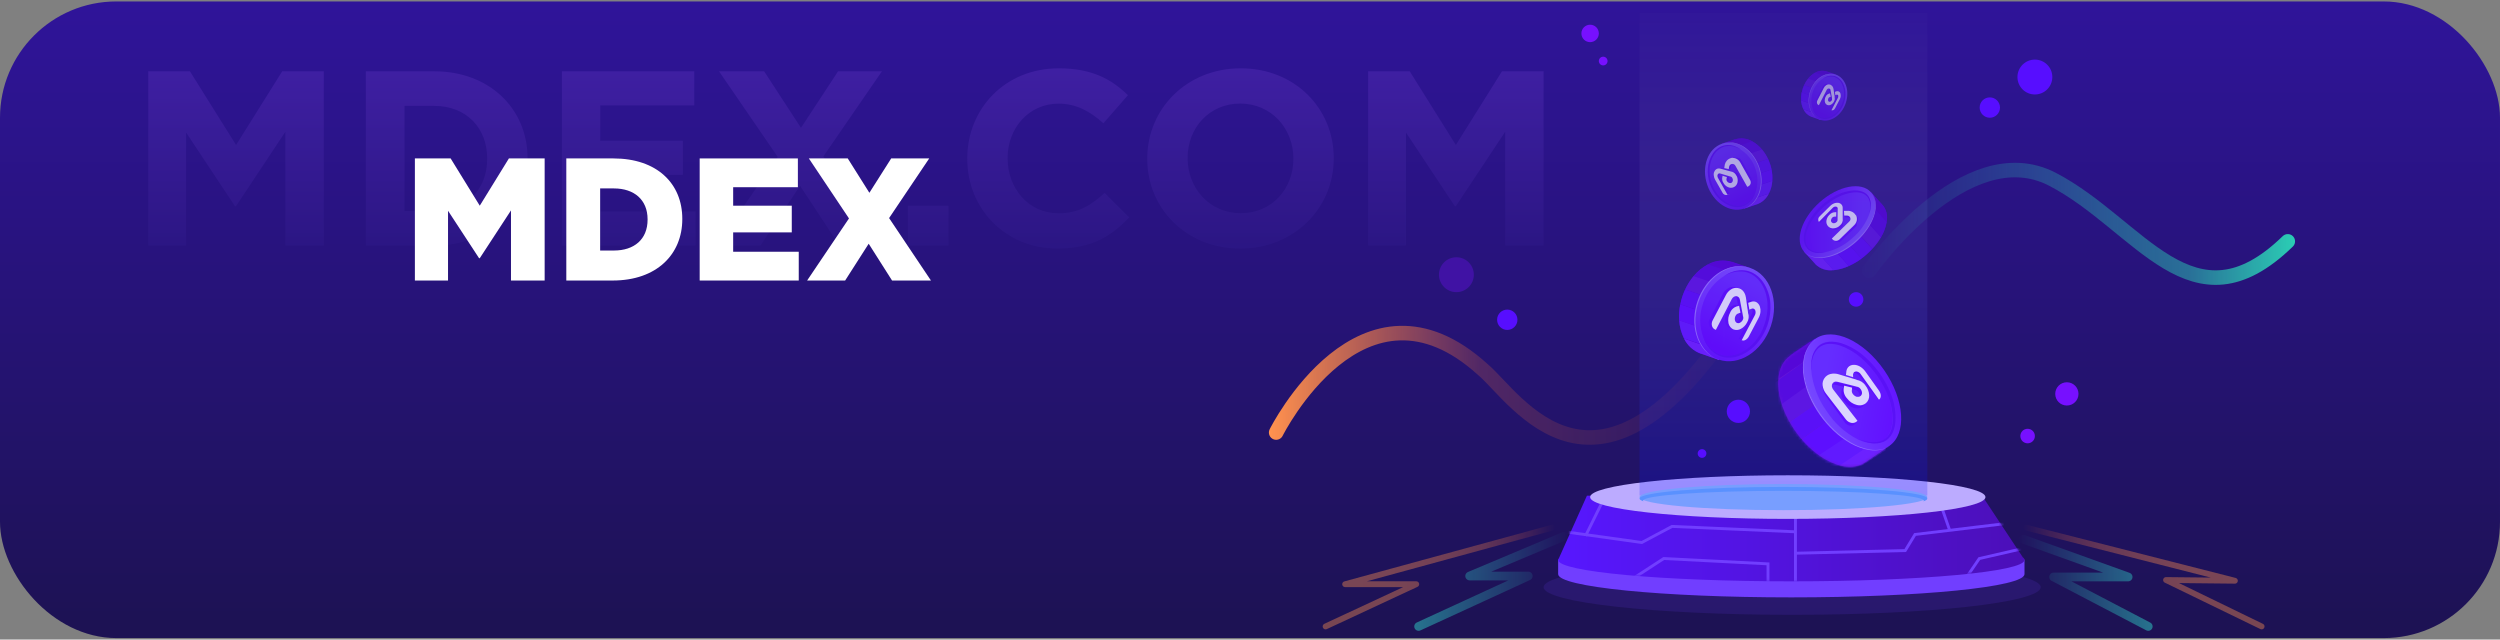 <svg width="860" height="220" viewBox="0 0 860 220" fill="none" xmlns="http://www.w3.org/2000/svg">
<rect x="0" y="0" width="860" height="220" fill="#808080" stroke="none"/>
<rect y="0.5" width="860" height="219" rx="40" fill="url(#paint0_linear_137_40842)"/>
<path opacity="0.668" fill-rule="evenodd" clip-rule="evenodd" d="M363.693 85.5C345.932 85.5 332.739 71.883 332.739 54.667V54.5C332.739 37.458 345.676 23.5 364.212 23.5C375.6 23.5 382.412 27.267 388.011 32.747L379.561 42.422C374.906 38.227 370.162 35.658 364.125 35.658C353.95 35.658 346.619 44.048 346.619 54.326V54.5C346.619 64.778 353.782 73.371 364.125 73.371C371.024 73.371 375.249 70.635 379.993 66.353L388.442 74.78C382.237 81.385 375.337 85.5 363.693 85.5ZM98.166 45.333V84.469H111.388V24.523H97.077L81.209 49.877L65.341 24.523H51V84.469H64.025V45.594L80.836 70.94H81.18L98.166 45.333ZM125.853 84.469H149.396C168.4 84.469 181.476 71.368 181.476 54.5V54.326C181.476 37.458 168.4 24.523 149.396 24.523H125.853V84.469ZM167.588 54.5C167.588 43.881 160.279 36.427 149.396 36.427H139.163V72.602H149.396C160.265 72.602 167.588 65.344 167.588 54.703V54.5ZM193.295 24.523V84.469H239.255V72.74H206.488V60.147H234.913V48.418H206.488V36.26H238.824V24.523H193.295ZM288.752 84.469L275.216 63.892L261.592 84.469H246.498L267.541 53.985L247.339 24.523H262.863L275.537 43.968L288.299 24.523H303.393L283.234 53.81L304.277 84.469H288.752ZM312.303 70.766V84.469H326.278V70.766H312.303ZM394.655 54.667C394.655 71.709 408.023 85.5 426.647 85.5C445.278 85.5 458.815 71.542 458.807 54.5V54.326C458.807 37.291 445.432 23.5 426.815 23.5C408.199 23.5 394.655 37.458 394.655 54.5V54.667ZM444.92 54.5C444.92 44.222 437.326 35.629 426.647 35.629C415.968 35.629 408.542 44.019 408.542 54.297V54.471C408.542 64.749 416.129 73.342 426.815 73.342C437.501 73.342 444.927 64.952 444.927 54.674L444.92 54.5ZM517.778 45.333V84.469H531V24.523H516.681L500.813 49.877L484.945 24.523H470.634V84.469H483.659V45.594L500.47 70.94H500.813L517.778 45.333Z" fill="url(#paint1_linear_137_40842)"/>
<path d="M439 148.791C439 148.791 468.607 89.386 510.127 127.145C521.646 136.819 549.458 183.805 598 108.5" stroke="url(#paint2_linear_137_40842)" stroke-width="5" stroke-linecap="round" stroke-linejoin="round"/>
<path opacity="0.406" d="M538 184.5L505.563 198.149H525.725L488 215.5" stroke="url(#paint3_linear_137_40842)" stroke-width="3" stroke-linecap="round" stroke-linejoin="round"/>
<path opacity="0.406" d="M534 181.5L462.724 200.964H487.199L456 215.5" stroke="url(#paint4_linear_137_40842)" stroke-width="2" stroke-linecap="round" stroke-linejoin="round"/>
<path opacity="0.406" d="M696 185.5L732.08 198.479H706.445L739 215.5" stroke="url(#paint5_linear_137_40842)" stroke-width="3" stroke-linecap="round" stroke-linejoin="round"/>
<path opacity="0.406" d="M697 181.5L768.807 199.778L745.115 199.524L778 215.5" stroke="url(#paint6_linear_137_40842)" stroke-width="2" stroke-linecap="round" stroke-linejoin="round"/>
<path d="M643 93.097C643 93.097 676.031 46.094 706.03 61.66C736.028 77.226 754.144 115.006 787 83.023" stroke="url(#paint7_linear_137_40842)" stroke-width="5" stroke-linecap="round" stroke-linejoin="round"/>
<path opacity="0.14" d="M616.5 211.5C663.72 211.5 702 207.247 702 202C702 196.753 663.72 192.5 616.5 192.5C569.28 192.5 531 196.753 531 202C531 207.247 569.28 211.5 616.5 211.5Z" fill="#713EFF"/>
<path d="M678.81 192.5C664.11 190.67 641.54 189.5 616.21 189.5C590.88 189.5 568.32 190.67 553.62 192.5H536V197.5C536 201.92 571.91 205.5 616.21 205.5C660.51 205.5 696.43 201.92 696.43 197.5V192.5H678.81Z" fill="#713EFF"/>
<path d="M695.87 191.74L681.82 170.5H545.91L536.25 192.06C536.112 192.213 536.025 192.405 536 192.61C536 196.68 571.92 199.98 616.22 199.98C660.52 199.98 696.45 196.68 696.45 192.61C696.425 192.431 696.36 192.259 696.26 192.109C696.159 191.958 696.026 191.832 695.87 191.74Z" fill="url(#paint8_linear_137_40842)"/>
<mask id="mask0_137_40842" style="mask-type:alpha" maskUnits="userSpaceOnUse" x="536" y="170" width="161" height="30">
<path d="M695.87 191.74L681.82 170.5H545.91L536.25 192.06C536.112 192.213 536.025 192.405 536 192.61C536 196.68 571.92 199.98 616.22 199.98C660.52 199.98 696.45 196.68 696.45 192.61C696.425 192.431 696.36 192.259 696.26 192.109C696.159 191.958 696.026 191.832 695.87 191.74Z" fill="url(#paint9_linear_137_40842)"/>
</mask>
<g mask="url(#mask0_137_40842)">
<path d="M551.57 171.89L545.44 184.32" stroke="#713EFF"/>
<path d="M538.36 182.94L564.78 186.62L575.17 181.09L617.64 182.94" stroke="#713EFF"/>
<path d="M561 199.5L572.33 192.13L608.19 193.97V201.8" stroke="#713EFF"/>
<path d="M617.64 177.41V200.9" stroke="#713EFF"/>
<path d="M617.64 190.31L655.4 189.39L658.77 183.86L689.37 180.17" stroke="#713EFF"/>
<path d="M667.66 173.73L670.66 182.34" stroke="#713EFF"/>
<path d="M677.1 197.68L680.88 192.15L696.88 188.46" stroke="#713EFF"/>
</g>
<path d="M615 178.5C652.555 178.5 683 175.142 683 171C683 166.858 652.555 163.5 615 163.5C577.445 163.5 547 166.858 547 171C547 175.142 577.445 178.5 615 178.5Z" fill="#BCABFF"/>
<path d="M518.5 113.5C520.433 113.5 522 111.933 522 110C522 108.067 520.433 106.5 518.5 106.5C516.567 106.5 515 108.067 515 110C515 111.933 516.567 113.5 518.5 113.5Z" fill="#570EFF"/>
<path d="M684.5 40.5C686.433 40.5 688 38.933 688 37C688 35.067 686.433 33.5 684.5 33.5C682.567 33.5 681 35.067 681 37C681 38.933 682.567 40.5 684.5 40.5Z" fill="#570EFF"/>
<path d="M700 32.5C703.314 32.5 706 29.814 706 26.5C706 23.186 703.314 20.5 700 20.5C696.686 20.5 694 23.186 694 26.5C694 29.814 696.686 32.5 700 32.5Z" fill="#570EFF"/>
<path d="M501 100.5C504.314 100.5 507 97.814 507 94.5C507 91.186 504.314 88.5 501 88.5C497.686 88.5 495 91.186 495 94.5C495 97.814 497.686 100.5 501 100.5Z" fill="#4012A4"/>
<path d="M547 14.5C548.657 14.5 550 13.157 550 11.5C550 9.843 548.657 8.5 547 8.5C545.343 8.5 544 9.843 544 11.5C544 13.157 545.343 14.5 547 14.5Z" fill="#7710FF"/>
<path d="M551.5 22.5C552.328 22.5 553 21.828 553 21C553 20.172 552.328 19.5 551.5 19.5C550.672 19.5 550 20.172 550 21C550 21.828 550.672 22.5 551.5 22.5Z" fill="#7710FF"/>
<path d="M697.5 152.5C698.881 152.5 700 151.381 700 150C700 148.619 698.881 147.5 697.5 147.5C696.119 147.5 695 148.619 695 150C695 151.381 696.119 152.5 697.5 152.5Z" fill="#7710FF"/>
<path d="M711 139.5C713.209 139.5 715 137.709 715 135.5C715 133.291 713.209 131.5 711 131.5C708.791 131.5 707 133.291 707 135.5C707 137.709 708.791 139.5 711 139.5Z" fill="#7710FF"/>
<path d="M663 4.5H564V170.5H663V4.5Z" fill="url(#paint10_linear_137_40842)"/>
<path d="M613.5 175.5C640.838 175.5 663 173.485 663 171C663 168.515 640.838 166.5 613.5 166.5C586.162 166.5 564 168.515 564 171C564 173.485 586.162 175.5 613.5 175.5Z" fill="#789EFF"/>
<path d="M613.5 167.5C586.16 167.5 564 169.31 564 171.5C564 171.83 564.49 172.15 565.4 172.5C565.351 172.47 565.31 172.429 565.279 172.38C565.248 172.332 565.227 172.277 565.22 172.22C565.22 170.36 586.84 168.85 613.5 168.85C640.16 168.85 661.78 170.36 661.78 172.22C661.773 172.277 661.752 172.332 661.721 172.38C661.69 172.429 661.649 172.47 661.6 172.5C662.51 172.19 663 171.87 663 171.5C663 169.31 640.83 167.5 613.5 167.5Z" fill="#5A91FF"/>
<path d="M638.5 105.5C639.881 105.5 641 104.381 641 103C641 101.619 639.881 100.5 638.5 100.5C637.119 100.5 636 101.619 636 103C636 104.381 637.119 105.5 638.5 105.5Z" fill="#570EFF"/>
<path d="M598 145.5C600.209 145.5 602 143.709 602 141.5C602 139.291 600.209 137.5 598 137.5C595.791 137.5 594 139.291 594 141.5C594 143.709 595.791 145.5 598 145.5Z" fill="#570EFF"/>
<path d="M585.5 157.5C586.328 157.5 587 156.828 587 156C587 155.172 586.328 154.5 585.5 154.5C584.672 154.5 584 155.172 584 156C584 156.828 584.672 157.5 585.5 157.5Z" fill="#570EFF"/>
<path d="M617.2 121.26L617.11 121.32C614.72 122.95 613.38 125.68 613.11 129.05C612.902 131.786 613.207 134.536 614.01 137.16C614.703 139.51 615.659 141.774 616.86 143.91C617.48 145.02 618.17 146.09 618.93 147.21C619.57 148.13 620.25 148.99 620.93 149.82C622.504 151.703 624.278 153.409 626.22 154.91C628.352 156.591 630.757 157.894 633.33 158.76C636.91 159.91 640.33 159.76 642.86 158.04L642.95 157.97L650.04 153.16L646.98 148.8C646.96 146.362 646.569 143.941 645.82 141.62C645.067 139.294 644.061 137.057 642.82 134.95C642.28 134.02 641.69 133.09 641.06 132.17C640.43 131.25 639.5 130.09 638.65 129.11C637.042 127.244 635.227 125.566 633.24 124.11C631.433 122.756 629.443 121.666 627.33 120.87L624.27 116.5L617.2 121.26Z" fill="#5200E3"/>
<path d="M615.913 122.351L615.824 122.409C613.429 124.038 612.091 126.771 611.773 130.144C611.566 132.877 611.871 135.625 612.675 138.249C613.365 140.598 614.319 142.863 615.521 145.002C616.142 146.107 616.829 147.183 617.591 148.303C618.234 149.219 618.906 150.084 619.601 150.912C621.173 152.792 622.947 154.498 624.894 156.001C627.019 157.676 629.422 158.98 631.997 159.854C635.582 161.002 638.96 160.842 641.525 159.127L641.621 159.061L648.71 154.249L645.65 149.887C645.632 147.452 645.241 145.033 644.489 142.713C643.753 140.389 642.762 138.152 641.533 136.039C640.993 135.109 640.402 134.178 639.766 133.263C639.017 132.2 638.213 131.176 637.356 130.195C635.75 128.333 633.938 126.653 631.953 125.186C630.148 123.838 628.157 122.749 626.039 121.952L622.979 117.59L615.913 122.351Z" fill="#6616D6"/>
<mask id="mask1_137_40842" style="mask-type:luminance" maskUnits="userSpaceOnUse" x="611" y="117" width="38" height="44">
<path d="M615.913 122.351L615.824 122.409C613.429 124.038 612.091 126.771 611.773 130.144C611.566 132.877 611.871 135.625 612.675 138.249C613.365 140.598 614.319 142.863 615.521 145.002C616.142 146.107 616.829 147.183 617.591 148.303C618.234 149.219 618.906 150.084 619.601 150.912C621.173 152.792 622.947 154.498 624.894 156.001C627.019 157.676 629.422 158.98 631.997 159.854C635.582 161.002 638.96 160.842 641.525 159.127L641.621 159.061L648.71 154.249L645.65 149.887C645.632 147.452 645.241 145.033 644.489 142.713C643.753 140.389 642.762 138.152 641.533 136.039C640.993 135.109 640.402 134.178 639.766 133.263C639.017 132.2 638.213 131.176 637.356 130.195C635.75 128.333 633.938 126.653 631.953 125.186C630.148 123.838 628.157 122.749 626.039 121.952L622.979 117.59L615.913 122.351Z" fill="white"/>
</mask>
<g mask="url(#mask1_137_40842)">
<path d="M646.14 150.995L631.85 160.275C635.5 161.395 638.93 161.275 641.54 159.565L641.64 159.505L648.85 154.815L646.14 150.995Z" fill="#6C21FF"/>
<path d="M614.557 122.192L614.447 122.265C611.435 124.314 609.765 127.752 609.362 132.019L626.432 120.412L623.457 116.095L614.557 122.192Z" fill="#5507D8"/>
<path d="M643.995 143.995L624.525 157.185C626.642 158.846 629.026 160.134 631.575 160.995L645.525 151.595L645.175 151.115C645.165 148.697 644.777 146.294 644.025 143.995H643.995Z" fill="#611AFF"/>
<path d="M639.875 136.495L617.875 152.495V152.915C619.339 154.797 621.017 156.502 622.875 157.995V158.425L643.685 144.775L643.355 143.345C642.615 140.785 641.355 139.345 640.155 136.995L639.875 136.495Z" fill="#5D0FFF"/>
<path d="M635.525 130.995L614.525 145.995C615.125 147.115 615.785 148.205 616.525 149.335C617.135 150.265 617.785 151.135 618.455 151.975L639.525 136.905C639.005 135.965 638.435 135.025 637.825 134.095C637.114 133.022 636.346 131.988 635.525 130.995Z" fill="#5A11F7"/>
<path d="M630.265 126.995L611.525 139.535C612.201 141.785 613.127 143.952 614.285 145.995L635.525 131.785C633.96 129.998 632.199 128.391 630.275 126.995H630.265Z" fill="#5D17E3"/>
<path d="M624.015 121.995L610.585 131.575C610.401 134.415 610.719 137.266 611.525 139.995L630.525 126.415C628.755 125.013 626.787 123.881 624.685 123.055L624.015 121.995Z" fill="#550CE0"/>
</g>
<path d="M649.941 153.378C655.995 149.199 655.208 137.561 648.182 127.385C641.157 117.209 630.554 112.348 624.5 116.527C618.447 120.707 619.234 132.344 626.259 142.52C633.285 152.696 643.887 157.558 649.941 153.378Z" fill="url(#paint11_linear_137_40842)"/>
<path d="M624.46 116.9C623.976 117.244 623.53 117.64 623.13 118.08C622.927 118.293 622.74 118.52 622.57 118.76C622.48 118.87 622.4 118.99 622.31 119.12C622.22 119.25 622.15 119.36 622.08 119.49C621.487 120.502 621.061 121.603 620.82 122.75C620.364 125.061 620.364 127.439 620.82 129.75C621.254 132.052 621.958 134.294 622.92 136.43C623.886 138.575 625.058 140.622 626.42 142.54C627.1 143.54 627.82 144.43 628.58 145.32C629.34 146.21 630.16 147.08 631.01 147.9C632.722 149.54 634.618 150.977 636.66 152.18C638.702 153.414 640.958 154.251 643.31 154.65C644.492 154.84 645.698 154.84 646.88 154.65C647.026 154.633 647.17 154.603 647.31 154.56L647.75 154.46C648.038 154.382 648.322 154.288 648.6 154.18C649.16 153.97 649.696 153.702 650.2 153.38C649.211 154.07 648.086 154.541 646.9 154.76C645.706 154.98 644.484 155.01 643.28 154.85C640.888 154.483 638.585 153.672 636.49 152.46C634.404 151.273 632.472 149.832 630.74 148.17C627.276 144.897 624.492 140.972 622.55 136.62C621.582 134.452 620.889 132.171 620.49 129.83C620.07 127.491 620.111 125.093 620.61 122.77C620.896 121.613 621.365 120.509 622 119.5C622.641 118.484 623.49 117.615 624.49 116.95L624.46 116.9Z" fill="#8D68FF"/>
<path d="M628.22 141.22C630.922 145.48 634.722 148.935 639.22 151.22C644.01 153.44 646.79 152.3 648.02 151.43C649.25 150.56 651.27 148.29 650.96 142.89C650.489 137.815 648.7 132.951 645.77 128.78C643.066 124.521 639.267 121.067 634.77 118.78C629.98 116.56 627.19 117.7 625.97 118.57C624.75 119.44 622.72 121.71 623.03 127.1C623.488 132.181 625.278 137.052 628.22 141.22Z" fill="url(#paint12_linear_137_40842)"/>
<path d="M639.55 151.07L640.55 151.43L641.06 151.59C641.224 151.644 641.391 151.687 641.56 151.72L642.08 151.86L642.59 151.96L643.11 152.04L643.63 152.1C644.996 152.258 646.379 152.04 647.63 151.47C648.834 150.842 649.777 149.807 650.29 148.55C650.813 147.308 651.098 145.978 651.13 144.63C651.142 141.895 650.643 139.182 649.66 136.63C648.689 134.042 647.392 131.589 645.8 129.33C644.231 127.043 642.372 124.969 640.27 123.16C638.203 121.32 635.808 119.885 633.21 118.93C631.928 118.469 630.572 118.252 629.21 118.29C627.853 118.33 626.553 118.847 625.54 119.75C624.564 120.71 623.872 121.922 623.54 123.25C623.54 123.42 623.46 123.59 623.41 123.75C623.36 123.91 623.34 124.1 623.31 124.26C623.28 124.42 623.24 124.61 623.22 124.78L623.16 125.3C623.175 125.473 623.175 125.647 623.16 125.82V127.4C622.998 125.993 623.052 124.57 623.32 123.18C623.59 121.746 624.267 120.42 625.27 119.36C625.793 118.831 626.415 118.41 627.1 118.12C627.785 117.832 628.51 117.65 629.25 117.58C630.718 117.478 632.192 117.661 633.59 118.12C636.334 119.04 638.875 120.484 641.07 122.37C645.453 126.101 648.795 130.903 650.77 136.31C651.732 138.992 652.166 141.834 652.05 144.68C652 146.142 651.66 147.58 651.05 148.91C650.725 149.577 650.297 150.188 649.78 150.72C649.262 151.256 648.644 151.684 647.96 151.98C646.605 152.532 645.121 152.688 643.68 152.43C642.289 152.193 640.941 151.751 639.68 151.12L639.55 151.07Z" fill="#5A11F7"/>
<path d="M648 136.5L647.13 137.38L647 137.5L647.88 136.62L648 136.5Z" fill="#E1CCB5"/>
<path d="M640.35 128.4C640.17 128.153 639.942 127.946 639.678 127.791C639.415 127.636 639.123 127.537 638.82 127.5H638.65C638.377 127.495 638.11 127.579 637.89 127.74L637 128.5C637.221 128.341 637.488 128.26 637.76 128.27H637.93C638.2 128.299 638.461 128.381 638.7 128.51C638.997 128.678 639.256 128.906 639.46 129.18L646.11 137.49L647 136.71L640.35 128.4Z" fill="#5D0FFF"/>
<path d="M638 128.75L635.76 128.07L635.83 127.48L635.89 126.91C635.947 126.382 636.175 125.886 636.54 125.5L635.78 126.24C635.417 126.628 635.189 127.122 635.13 127.65L635.07 128.23L635 128.81L637.24 129.5L638 128.75Z" fill="#5D0FFF"/>
<path d="M639.36 139.63L638.85 139.53C637.522 139.174 636.357 138.372 635.55 137.26C635.07 136.744 634.727 136.115 634.552 135.432C634.378 134.749 634.377 134.033 634.55 133.35V133.13L637.55 133.94C637.7 133.972 637.847 134.016 637.99 134.07C638.241 134.095 638.483 134.176 638.699 134.305C638.915 134.435 639.1 134.611 639.24 134.82C639.559 135.226 639.738 135.724 639.75 136.24C639.76 136.437 639.728 136.634 639.658 136.818C639.587 137.002 639.479 137.17 639.34 137.31L640.22 136.49C640.361 136.351 640.471 136.184 640.543 135.999C640.615 135.815 640.648 135.618 640.64 135.42C640.627 134.902 640.444 134.404 640.12 134C639.981 133.79 639.798 133.614 639.584 133.483C639.37 133.351 639.13 133.268 638.88 133.24L638.42 133.11L632.53 131.6C632.409 131.564 632.285 131.537 632.16 131.52C631.91 131.465 631.65 131.465 631.4 131.52C631.196 131.579 631.01 131.689 630.86 131.84L629.98 132.65C630.13 132.507 630.312 132.401 630.51 132.34C630.761 132.291 631.019 132.291 631.27 132.34L631.65 132.42L634.27 133.11L633.6 133.73L633.55 134.2C633.37 134.881 633.368 135.597 633.543 136.28C633.718 136.963 634.064 137.589 634.55 138.1C635.361 139.208 636.525 140.009 637.85 140.37L638.36 140.46C638.818 140.53 639.284 140.504 639.732 140.386C640.179 140.267 640.597 140.057 640.96 139.77L641.08 139.66L641.96 138.84L641.84 138.95C641.487 139.226 641.082 139.429 640.649 139.546C640.216 139.662 639.764 139.691 639.32 139.63H639.36Z" fill="#5D0FFF"/>
<path d="M637.29 145.65C636.906 145.585 636.539 145.443 636.211 145.234C635.883 145.024 635.601 144.751 635.38 144.43L629 135.5C628.369 134.671 627.975 133.686 627.86 132.65C627.746 131.74 627.959 130.818 628.46 130.05C628.591 129.84 628.745 129.645 628.92 129.47L628.09 130.29C627.911 130.464 627.754 130.659 627.62 130.87C627.116 131.637 626.903 132.559 627.02 133.47C627.129 134.507 627.523 135.494 628.16 136.32L634.54 145.22C634.754 145.546 635.034 145.823 635.361 146.035C635.688 146.246 636.055 146.388 636.44 146.45C636.75 146.495 637.066 146.468 637.363 146.369C637.66 146.27 637.929 146.102 638.15 145.88L638.99 145.05C638.773 145.276 638.507 145.448 638.211 145.552C637.916 145.657 637.601 145.69 637.29 145.65Z" fill="#5D0FFF"/>
<path d="M638.63 130.6L638.22 130.48L632.44 128.74C632.114 128.64 631.779 128.573 631.44 128.54C630.855 128.462 630.261 128.499 629.69 128.65C628.851 128.856 628.115 129.361 627.62 130.07C627.092 130.816 626.867 131.734 626.99 132.64C627.122 133.675 627.541 134.652 628.2 135.46L634.97 144.27C635.452 144.92 636.17 145.355 636.97 145.48C637.296 145.523 637.627 145.496 637.941 145.399C638.255 145.302 638.545 145.139 638.79 144.92L638.97 144.75L630.66 134.04C630.396 133.722 630.224 133.338 630.16 132.93C630.113 132.582 630.187 132.229 630.37 131.93C630.549 131.638 630.825 131.419 631.15 131.31C631.403 131.25 631.667 131.25 631.92 131.31C632.045 131.324 632.169 131.347 632.29 131.38L638.29 132.89L638.75 133.02C639.002 133.05 639.245 133.134 639.462 133.265C639.679 133.396 639.866 133.571 640.01 133.78C640.334 134.183 640.517 134.682 640.53 135.2C640.526 135.39 640.482 135.577 640.401 135.748C640.32 135.92 640.203 136.072 640.058 136.195C639.913 136.318 639.744 136.408 639.562 136.461C639.379 136.514 639.188 136.527 639 136.5H638.71C638.19 136.334 637.735 136.009 637.41 135.57C637.238 135.363 637.116 135.119 637.055 134.857C636.995 134.594 636.996 134.322 637.06 134.06C637.054 133.822 637.074 133.584 637.12 133.35L634.39 132.67L634.33 133.13C634.159 133.816 634.166 134.534 634.35 135.216C634.534 135.898 634.888 136.523 635.38 137.03C636.197 138.144 637.373 138.942 638.71 139.29C638.883 139.339 639.061 139.372 639.24 139.39C639.701 139.463 640.171 139.439 640.622 139.32C641.073 139.201 641.495 138.99 641.86 138.7C642.253 138.359 642.56 137.931 642.758 137.45C642.956 136.969 643.039 136.449 643 135.93C642.935 134.739 642.497 133.599 641.75 132.67C641.405 132.134 640.949 131.678 640.412 131.333C639.876 130.987 639.271 130.762 638.64 130.67L638.63 130.6Z" fill="#DBD4FF"/>
<path d="M646.41 134.43L641.71 127.83C641.244 127.175 640.657 126.615 639.98 126.18C639.415 125.825 638.781 125.597 638.12 125.51H637.9C637.244 125.459 636.592 125.644 636.06 126.03C635.542 126.458 635.212 127.072 635.14 127.74L635.08 128.37L635 129L637.47 129.75V129.4V128.79C637.475 128.508 637.589 128.239 637.79 128.04C637.994 127.876 638.248 127.787 638.51 127.79H638.67C638.964 127.836 639.245 127.944 639.494 128.108C639.742 128.272 639.952 128.487 640.11 128.74L646.37 137.5L646.49 137.39C647.22 136.76 647.13 135.5 646.41 134.43Z" fill="#DBD4FF"/>
<g opacity="0.95">
<path d="M585.2 121.67H585.1C582.577 120.76 580.505 118.907 579.32 116.5C578.351 114.559 577.78 112.445 577.64 110.28C577.513 108.432 577.637 106.575 578.01 104.76C578.187 103.811 578.431 102.875 578.74 101.96C579.003 101.188 579.307 100.43 579.65 99.69C580.417 98.02 581.402 96.46 582.58 95.05C583.928 93.417 585.578 92.059 587.44 91.05C588.693 90.341 590.078 89.898 591.509 89.749C592.941 89.599 594.388 89.746 595.76 90.18H595.85L601.9 92.24L602.05 96.48C602.759 98.263 603.162 100.153 603.24 102.07C603.314 103.907 603.146 105.747 602.74 107.54C602.57 108.34 602.35 109.128 602.08 109.9C601.77 110.817 601.4 111.713 600.97 112.58C600.161 114.243 599.128 115.787 597.9 117.17C596.753 118.487 595.403 119.611 593.9 120.5L591.21 123.77L585.2 121.67Z" fill="#5200E3"/>
<path d="M602.28 96.01L587.52 90.96C588.772 90.254 590.155 89.812 591.585 89.663C593.014 89.513 594.459 89.659 595.83 90.09H595.93L601.93 92.16L602.28 96.01Z" fill="#5507D8"/>
<path d="M585.2 121.67H585.1C582.577 120.76 580.505 118.907 579.32 116.5L593.65 121.4L591.25 123.82L585.2 121.67Z" fill="#6C21FF"/>
<path d="M603.31 102.02L582.63 94.95C583.978 93.317 585.628 91.959 587.49 90.95L602.24 95.95L602.1 96.38C602.808 98.16 603.21 100.046 603.29 101.96L603.31 102.02Z" fill="#550CE0"/>
<path d="M602.83 107.5L579.69 99.6C580.454 97.931 581.435 96.371 582.61 94.96L603.31 102.01C603.388 103.85 603.223 105.693 602.82 107.49L602.83 107.5Z" fill="#5D17E3"/>
<path d="M601.05 112.55L578.05 104.67C578.229 103.721 578.472 102.785 578.78 101.87C579.043 101.098 579.347 100.34 579.69 99.6L602.8 107.5C602.621 108.299 602.397 109.087 602.13 109.86C601.819 110.777 601.448 111.672 601.02 112.54L601.05 112.55Z" fill="#5A11F7"/>
<path d="M598 117.14L577.64 110.2C577.513 108.352 577.637 106.495 578.01 104.68L601.01 112.55C600.204 114.215 599.171 115.759 597.94 117.14H598Z" fill="#5D0FFF"/>
<path d="M593.65 121.32L579.32 116.42C578.351 114.479 577.78 112.364 577.64 110.2L598 117.14C596.853 118.459 595.503 119.587 594 120.48L593.65 121.32Z" fill="#611AFF"/>
<path d="M609.162 112.198C612.135 103.485 608.939 94.508 602.024 92.149C595.109 89.789 587.093 94.94 584.12 103.653C581.147 112.367 584.342 121.343 591.258 123.703C598.173 126.062 606.189 120.911 609.162 112.198Z" fill="url(#paint13_linear_137_40842)"/>
<path d="M591.29 123.71C589.407 123.098 587.725 121.989 586.42 120.5C585.118 119.001 584.15 117.242 583.58 115.34C583.009 113.442 582.762 111.46 582.85 109.48C582.999 105.481 584.313 101.613 586.63 98.35C587.768 96.724 589.175 95.303 590.79 94.15C592.397 92.983 594.235 92.172 596.18 91.77C598.132 91.382 600.153 91.528 602.03 92.19C600.153 91.609 598.157 91.53 596.24 91.96C594.344 92.387 592.558 93.208 591 94.37C589.449 95.529 588.098 96.935 587 98.53C584.738 101.76 583.432 105.562 583.23 109.5C583.139 111.45 583.361 113.401 583.89 115.28C584.411 117.16 585.324 118.909 586.57 120.41C587.819 121.927 589.447 123.087 591.29 123.77V123.71Z" fill="#8D68FF"/>
<path d="M585.87 104.24C587.122 100.398 589.671 97.11 593.08 94.94C596.96 92.55 600.08 93.07 601.6 93.58C603.12 94.09 605.9 95.58 607.53 99.88C608.824 103.691 608.822 107.822 607.523 111.632C606.224 115.441 603.702 118.714 600.35 120.94C596.46 123.33 593.35 122.82 591.83 122.3C590.31 121.78 587.52 120.3 585.9 116C584.53 112.2 584.53 108.04 585.9 104.24H585.87Z" fill="url(#paint14_linear_137_40842)"/>
<path d="M593.08 94.94C594.111 94.23 595.248 93.69 596.45 93.34C597.672 92.981 598.954 92.869 600.22 93.01C600.856 93.088 601.481 93.243 602.08 93.47C602.679 93.703 603.252 93.998 603.79 94.35C604.861 95.072 605.784 95.992 606.51 97.06C607.947 99.201 608.805 101.678 609 104.25C609.184 106.803 608.853 109.368 608.029 111.791C607.205 114.215 605.903 116.448 604.2 118.36C602.485 120.275 600.31 121.721 597.88 122.56C596.652 122.961 595.358 123.121 594.07 123.03C592.782 122.945 591.531 122.557 590.42 121.9C589.334 121.237 588.39 120.367 587.64 119.34C586.91 118.319 586.34 117.193 585.95 116C586.432 117.143 587.072 118.214 587.85 119.18C588.608 120.127 589.546 120.916 590.61 121.5C591.138 121.785 591.698 122.003 592.28 122.15C592.861 122.306 593.458 122.394 594.06 122.41C595.261 122.439 596.457 122.249 597.59 121.85C598.72 121.43 599.791 120.869 600.78 120.18C601.766 119.478 602.668 118.667 603.47 117.76C604.271 116.857 604.977 115.875 605.58 114.83C606.157 113.767 606.632 112.652 607 111.5C607.398 110.351 607.683 109.165 607.85 107.96C608.025 106.748 608.075 105.522 608 104.3C607.923 103.092 607.705 101.897 607.35 100.74C606.99 99.602 606.49 98.514 605.86 97.5C605.21 96.49 604.379 95.609 603.41 94.9C602.92 94.55 602.398 94.249 601.85 94C601.294 93.769 600.714 93.601 600.12 93.5C598.907 93.3 597.667 93.341 596.47 93.62C595.283 93.898 594.142 94.343 593.08 94.94Z" fill="#5A11F7"/>
<path d="M599.25 117.08L598.25 116.7L598.11 116.64L599.11 117.03H599.25V117.08Z" fill="#E1CCB5"/>
<path d="M603.64 108.43C603.794 108.16 603.886 107.86 603.91 107.55C603.928 107.3 603.901 107.05 603.83 106.81L603.77 106.68C603.671 106.453 603.498 106.266 603.28 106.15L602.28 105.77C602.503 105.883 602.68 106.071 602.78 106.3C602.784 106.347 602.784 106.393 602.78 106.44C602.851 106.666 602.879 106.904 602.86 107.14C602.84 107.45 602.747 107.752 602.59 108.02L598.06 116.62L599.06 117L603.64 108.43Z" fill="#5D0FFF"/>
<path d="M601.77 106.5L601.38 104.15L601.92 103.97L602.45 103.79C602.941 103.61 603.479 103.61 603.97 103.79L602.97 103.4C602.479 103.22 601.941 103.22 601.45 103.4L600.91 103.57L600.37 103.76L600.77 106.11L601.77 106.5Z" fill="#5D0FFF"/>
<path d="M594.6 111.58C594.6 111.43 594.52 111.29 594.48 111.13C594.261 109.947 594.459 108.724 595.04 107.67C595.262 107.091 595.627 106.577 596.101 106.177C596.575 105.776 597.142 105.502 597.75 105.38L597.94 105.31L598.46 108.07C598.46 108.07 598.46 108.29 598.52 108.47C598.593 108.676 598.62 108.896 598.599 109.113C598.579 109.331 598.511 109.541 598.4 109.73C598.202 110.137 597.875 110.467 597.47 110.67C597.318 110.753 597.151 110.803 596.978 110.817C596.806 110.83 596.633 110.808 596.47 110.75L597.47 111.13C597.632 111.189 597.805 111.214 597.977 111.201C598.15 111.189 598.318 111.141 598.47 111.06C598.886 110.841 599.217 110.489 599.41 110.06C599.522 109.874 599.592 109.665 599.612 109.449C599.633 109.232 599.605 109.014 599.53 108.81C599.525 108.67 599.498 108.532 599.45 108.4L598.45 103.15C598.45 103.05 598.45 102.94 598.37 102.83C598.299 102.625 598.191 102.435 598.05 102.27C597.924 102.138 597.77 102.035 597.6 101.97L596.6 101.58C596.772 101.641 596.924 101.748 597.04 101.89C597.187 102.048 597.3 102.236 597.37 102.44C597.37 102.55 597.37 102.66 597.44 102.77L597.88 105.1L597.15 104.81L596.75 104.94C596.143 105.066 595.578 105.341 595.104 105.741C594.631 106.141 594.265 106.653 594.04 107.23C593.463 108.289 593.266 109.513 593.48 110.7C593.509 110.849 593.549 110.996 593.6 111.14C593.721 111.526 593.919 111.884 594.182 112.191C594.445 112.499 594.767 112.75 595.13 112.93H595.25L596.25 113.32H596.13C595.77 113.149 595.449 112.906 595.186 112.607C594.923 112.308 594.724 111.958 594.6 111.58Z" fill="#5D0FFF"/>
<path d="M588.9 112.23C588.8 111.899 588.767 111.552 588.803 111.209C588.839 110.865 588.943 110.533 589.11 110.23L593.61 101.6C594.012 100.779 594.636 100.086 595.41 99.6C596.082 99.159 596.898 98.991 597.69 99.13C597.907 99.152 598.119 99.206 598.32 99.29L597.32 98.91C597.112 98.824 596.893 98.767 596.67 98.74C595.881 98.605 595.07 98.773 594.4 99.21C593.621 99.694 592.994 100.387 592.59 101.21L588.09 109.84C587.924 110.143 587.821 110.476 587.785 110.819C587.748 111.162 587.781 111.509 587.88 111.84C587.965 112.112 588.11 112.362 588.303 112.571C588.497 112.781 588.735 112.944 589 113.05L590 113.43C589.737 113.326 589.501 113.164 589.308 112.956C589.116 112.748 588.973 112.5 588.89 112.23H588.9Z" fill="#5D0FFF"/>
<path d="M601.32 107.84C601.335 107.717 601.335 107.593 601.32 107.47L600.59 102.3C600.549 102.021 600.482 101.746 600.39 101.48C600.239 100.989 599.991 100.533 599.66 100.14C599.18 99.568 598.508 99.191 597.77 99.08C596.978 98.941 596.162 99.109 595.49 99.55C594.716 100.036 594.092 100.729 593.69 101.55L589.16 110.19C588.993 110.493 588.889 110.825 588.853 111.169C588.817 111.512 588.85 111.859 588.95 112.19C589.033 112.46 589.176 112.708 589.368 112.916C589.561 113.124 589.797 113.286 590.06 113.39L590.26 113.47L595.71 102.93C595.878 102.598 596.129 102.315 596.44 102.11C596.708 101.931 597.029 101.85 597.35 101.88C597.654 101.919 597.936 102.06 598.15 102.28C598.293 102.442 598.399 102.633 598.46 102.84C598.497 102.944 598.524 103.051 598.54 103.16L599.54 108.4C599.54 108.4 599.54 108.63 599.61 108.81C599.687 109.015 599.716 109.234 599.697 109.452C599.678 109.67 599.611 109.881 599.5 110.07C599.292 110.476 598.964 110.808 598.56 111.02C598.405 111.111 598.23 111.164 598.05 111.175C597.871 111.186 597.691 111.155 597.526 111.084C597.36 111.013 597.214 110.904 597.098 110.766C596.983 110.628 596.901 110.465 596.86 110.29C596.831 110.208 596.807 110.125 596.79 110.04C596.721 109.555 596.809 109.061 597.04 108.63C597.143 108.414 597.296 108.224 597.485 108.077C597.674 107.929 597.895 107.828 598.13 107.78C598.33 107.717 598.527 107.644 598.72 107.56L598.25 105.17L597.86 105.3C597.251 105.421 596.683 105.694 596.209 106.095C595.735 106.495 595.37 107.01 595.15 107.59C594.569 108.644 594.371 109.867 594.59 111.05C594.59 111.21 594.66 111.35 594.7 111.5C594.821 111.886 595.019 112.244 595.282 112.551C595.545 112.859 595.867 113.11 596.23 113.29C596.65 113.464 597.104 113.539 597.558 113.512C598.012 113.484 598.454 113.353 598.85 113.13C599.77 112.631 600.516 111.863 600.99 110.93C601.273 110.464 601.455 109.943 601.524 109.403C601.593 108.862 601.547 108.312 601.39 107.79L601.32 107.84Z" fill="#DBD4FF"/>
<path d="M601.56 115.82L604.97 109.35C605.316 108.709 605.53 108.005 605.6 107.28C605.659 106.669 605.591 106.053 605.4 105.47L605.33 105.27C605.108 104.707 604.703 104.235 604.18 103.93C603.915 103.792 603.625 103.71 603.327 103.69C603.03 103.669 602.731 103.71 602.45 103.81L601.92 104L601.38 104.18L601.77 106.52L602.06 106.39L602.57 106.19C602.685 106.141 602.809 106.115 602.935 106.115C603.06 106.115 603.185 106.141 603.3 106.19C603.524 106.299 603.698 106.488 603.79 106.72L603.85 106.85C603.929 107.119 603.953 107.401 603.92 107.679C603.888 107.958 603.799 108.227 603.66 108.47L599.13 117.06H599.27C600 117.38 601 116.79 601.56 115.82Z" fill="#DBD4FF"/>
</g>
<g opacity="0.65">
<path d="M623.27 40.21H623.22C621.981 39.758 620.971 38.834 620.41 37.64C619.93 36.68 619.651 35.632 619.59 34.56C619.53 33.649 619.59 32.735 619.77 31.84C619.867 31.37 619.991 30.906 620.14 30.45C620.27 30.06 620.42 29.69 620.58 29.33C620.952 28.508 621.429 27.738 622 27.04C622.654 26.227 623.459 25.548 624.37 25.04C624.98 24.69 625.656 24.471 626.355 24.397C627.054 24.323 627.761 24.396 628.43 24.61L631.43 25.61L631.5 27.71C631.859 28.599 632.062 29.543 632.1 30.5C632.14 31.41 632.06 32.321 631.86 33.21C631.77 33.602 631.66 33.989 631.53 34.37C631.381 34.825 631.201 35.27 630.99 35.7C630.598 36.52 630.093 37.28 629.49 37.96C628.92 38.615 628.244 39.17 627.49 39.6L626.17 41.22L623.27 40.21Z" fill="#5200E3"/>
<path d="M631.59 27.5L624.4 25.01C625.001 24.665 625.666 24.449 626.355 24.375C627.043 24.301 627.74 24.371 628.4 24.58L631.4 25.58L631.59 27.5Z" fill="#5507D8"/>
<path d="M623.27 40.21H623.22C621.981 39.758 620.971 38.834 620.41 37.64L627.41 40.06L626.23 41.25L623.27 40.21Z" fill="#6C21FF"/>
<path d="M632.1 30.5L622 27.02C622.65 26.203 623.455 25.523 624.37 25.02L631.58 27.5L631.51 27.72C631.856 28.598 632.052 29.527 632.09 30.47L632.1 30.5Z" fill="#550CE0"/>
<path d="M631.86 33.21L620.6 29.31C620.96 28.486 621.431 27.716 622 27.02L632.07 30.5C632.119 31.41 632.041 32.322 631.84 33.21H631.86Z" fill="#5D17E3"/>
<path d="M631 35.71L619.81 31.81C619.907 31.343 620.031 30.883 620.18 30.43C620.31 30.04 620.46 29.67 620.62 29.31L631.88 33.21C631.799 33.607 631.692 33.998 631.56 34.38C631.399 34.83 631.212 35.271 631 35.7V35.71Z" fill="#5A11F7"/>
<path d="M629.49 37.97L619.59 34.5C619.53 33.586 619.591 32.668 619.77 31.77L631 35.7C630.608 36.52 630.103 37.28 629.5 37.96L629.49 37.97Z" fill="#5D0FFF"/>
<path d="M627.39 40.04L620.39 37.61C619.909 36.654 619.63 35.609 619.57 34.54L629.47 37.97C628.901 38.625 628.224 39.18 627.47 39.61L627.39 40.04Z" fill="#611AFF"/>
<path d="M634.932 35.502C636.398 31.205 634.854 26.79 631.482 25.64C628.111 24.489 624.189 27.04 622.723 31.336C621.257 35.633 622.802 40.048 626.173 41.199C629.545 42.349 633.466 39.798 634.932 35.502Z" fill="url(#paint15_linear_137_40842)"/>
<path d="M626.23 41.21C625.308 40.904 624.489 40.35 623.86 39.61C623.246 38.863 622.79 37.999 622.52 37.07C622.239 36.13 622.121 35.15 622.17 34.17C622.213 33.197 622.388 32.235 622.69 31.31C623.008 30.387 623.452 29.512 624.01 28.71C624.557 27.913 625.233 27.214 626.01 26.64C626.8 26.072 627.704 25.683 628.66 25.5C629.602 25.319 630.575 25.392 631.48 25.71C630.567 25.419 629.593 25.381 628.66 25.6C627.734 25.813 626.865 26.222 626.11 26.8C625.339 27.353 624.663 28.029 624.11 28.8C623.018 30.391 622.388 32.253 622.29 34.18C622.249 35.145 622.36 36.11 622.62 37.04C622.867 37.957 623.303 38.812 623.9 39.55C624.188 39.926 624.524 40.262 624.9 40.55C625.29 40.826 625.713 41.051 626.16 41.22L626.23 41.21Z" fill="#8D68FF"/>
<path d="M623.6 31.61C624.203 29.717 625.443 28.091 627.11 27.01C627.694 26.567 628.378 26.274 629.102 26.159C629.826 26.044 630.568 26.11 631.26 26.35C631.958 26.593 632.585 27.002 633.089 27.542C633.593 28.082 633.957 28.737 634.15 29.45C634.784 31.33 634.783 33.366 634.147 35.245C633.511 37.124 632.276 38.742 630.63 39.85C630.046 40.293 629.362 40.586 628.638 40.701C627.914 40.816 627.173 40.75 626.48 40.51C625.784 40.267 625.157 39.858 624.655 39.318C624.153 38.778 623.791 38.123 623.6 37.41C622.93 35.535 622.93 33.485 623.6 31.61Z" fill="url(#paint16_linear_137_40842)"/>
<path d="M627.09 27.01C627.596 26.669 628.148 26.403 628.73 26.22C629.327 26.047 629.952 25.993 630.57 26.06C630.881 26.102 631.186 26.18 631.48 26.29C631.771 26.403 632.05 26.547 632.31 26.72C632.831 27.079 633.279 27.534 633.63 28.06C634.329 29.131 634.742 30.364 634.83 31.64C634.917 32.9 634.753 34.164 634.35 35.36C633.955 36.556 633.318 37.659 632.48 38.6C631.652 39.548 630.59 40.261 629.4 40.67C628.805 40.869 628.176 40.951 627.55 40.91C626.923 40.871 626.315 40.679 625.78 40.35C625.249 40.022 624.787 39.594 624.42 39.09C624.07 38.582 623.794 38.026 623.6 37.44C623.832 38.004 624.142 38.532 624.52 39.01C624.9 39.471 625.365 39.855 625.89 40.14C626.15 40.281 626.425 40.391 626.71 40.47C626.992 40.54 627.28 40.58 627.57 40.59C628.156 40.613 628.741 40.518 629.29 40.31C629.841 40.107 630.362 39.831 630.84 39.49C631.323 39.147 631.763 38.748 632.15 38.3C632.532 37.859 632.867 37.38 633.15 36.87C633.432 36.349 633.667 35.803 633.85 35.24C634.05 34.674 634.201 34.092 634.3 33.5C634.38 32.907 634.4 32.307 634.36 31.71C634.324 31.113 634.217 30.522 634.04 29.95C633.878 29.382 633.642 28.837 633.34 28.33C633.024 27.835 632.621 27.401 632.15 27.05C631.914 26.875 631.659 26.727 631.39 26.61C631.122 26.492 630.839 26.408 630.55 26.36C629.962 26.26 629.36 26.28 628.78 26.42C628.191 26.538 627.622 26.741 627.09 27.02V27.01Z" fill="#5A11F7"/>
<path d="M630.11 37.94L629.63 37.75H629.57L630.05 37.94H630.11Z" fill="#E1CCB5"/>
<path d="M632.25 33.67C632.327 33.539 632.372 33.392 632.38 33.24C632.401 33.124 632.401 33.006 632.38 32.89V32.82C632.334 32.707 632.249 32.614 632.14 32.56L631.66 32.38C631.716 32.404 631.766 32.44 631.807 32.485C631.849 32.53 631.88 32.582 631.9 32.64V32.71C631.919 32.822 631.919 32.938 631.9 33.05C631.888 33.206 631.84 33.356 631.76 33.49L629.55 37.72L630.02 37.91L632.25 33.67Z" fill="#5D0FFF"/>
<path d="M631.34 32.73L631.15 31.57L631.41 31.49L631.67 31.39C631.9 31.31 632.15 31.31 632.38 31.39L631.9 31.21C631.674 31.13 631.427 31.13 631.2 31.21L630.93 31.29L630.67 31.39L630.86 32.54L631.34 32.73Z" fill="#5D0FFF"/>
<path d="M627.85 35.22C627.821 35.153 627.801 35.082 627.79 35.01C627.682 34.426 627.777 33.822 628.06 33.3C628.169 33.014 628.347 32.76 628.58 32.561C628.812 32.361 629.091 32.224 629.39 32.16H629.47L629.72 33.52V33.72C629.754 33.821 629.767 33.929 629.759 34.035C629.75 34.142 629.72 34.245 629.67 34.34C629.574 34.544 629.412 34.71 629.21 34.81C629.134 34.847 629.05 34.867 628.965 34.867C628.88 34.867 628.796 34.847 628.72 34.81L629.2 35.01C629.358 35.07 629.532 35.07 629.69 35.01C629.89 34.903 630.052 34.735 630.15 34.53C630.192 34.432 630.213 34.327 630.213 34.22C630.213 34.114 630.192 34.008 630.15 33.91C630.155 33.843 630.155 33.777 630.15 33.71L629.67 31.13V31C629.658 30.869 629.61 30.744 629.53 30.64C629.469 30.579 629.398 30.528 629.32 30.49L628.84 30.3C628.919 30.341 628.993 30.391 629.06 30.45C629.129 30.532 629.18 30.627 629.21 30.73C629.22 30.783 629.22 30.837 629.21 30.89L629.42 32.04L629.06 31.89L628.87 31.96C628.573 32.023 628.297 32.16 628.066 32.357C627.836 32.555 627.658 32.807 627.55 33.09C627.268 33.613 627.173 34.216 627.28 34.8C627.275 34.873 627.275 34.947 627.28 35.02C627.342 35.217 627.445 35.398 627.583 35.552C627.721 35.706 627.891 35.828 628.08 35.91H628.14L628.62 36.11H628.56C628.373 36.027 628.207 35.904 628.072 35.751C627.937 35.597 627.838 35.416 627.78 35.22H627.85Z" fill="#5D0FFF"/>
<path d="M625.07 35.55C625.018 35.385 625 35.212 625.017 35.04C625.034 34.868 625.086 34.701 625.17 34.55L627.37 30.27C627.558 29.86 627.86 29.513 628.24 29.27C628.568 29.056 628.964 28.974 629.35 29.04C629.457 29.051 629.561 29.078 629.66 29.12L629.18 28.93C629.081 28.888 628.977 28.861 628.87 28.85C628.484 28.785 628.088 28.867 627.76 29.08C627.381 29.324 627.079 29.671 626.89 30.08L624.69 34.37C624.608 34.522 624.557 34.688 624.54 34.86C624.523 35.032 624.54 35.205 624.59 35.37C624.631 35.504 624.702 35.626 624.797 35.728C624.892 35.831 625.01 35.91 625.14 35.96L625.62 36.15C625.489 36.101 625.371 36.023 625.275 35.92C625.18 35.818 625.109 35.694 625.07 35.56V35.55Z" fill="#5D0FFF"/>
<path d="M631.12 33.38V33.2L630.73 30.64C630.711 30.504 630.677 30.369 630.63 30.24C630.556 30.001 630.434 29.779 630.27 29.59C630.043 29.302 629.713 29.112 629.35 29.06C628.964 28.994 628.568 29.076 628.24 29.29C627.86 29.533 627.558 29.88 627.37 30.29L625.17 34.57C625.086 34.721 625.034 34.888 625.017 35.06C625 35.232 625.018 35.405 625.07 35.57C625.111 35.704 625.182 35.826 625.277 35.928C625.372 36.031 625.49 36.11 625.62 36.16H625.71L628.36 30.96C628.442 30.8 628.558 30.66 628.7 30.55C628.834 30.467 628.993 30.432 629.15 30.45C629.304 30.459 629.45 30.523 629.56 30.63C629.629 30.712 629.68 30.807 629.71 30.91V31.07L630.19 33.65C630.18 33.716 630.18 33.784 630.19 33.85C630.224 33.953 630.238 34.062 630.229 34.17C630.22 34.278 630.19 34.384 630.14 34.48C630.038 34.68 629.878 34.844 629.68 34.95C629.597 34.995 629.504 35.018 629.41 35.018C629.316 35.018 629.223 34.995 629.14 34.95C629.003 34.87 628.899 34.742 628.85 34.59V34.5C628.809 34.253 628.851 34 628.97 33.78C629.021 33.675 629.095 33.582 629.187 33.51C629.279 33.437 629.386 33.386 629.5 33.36L629.79 33.26L629.53 32.09L629.34 32.16C629.043 32.222 628.765 32.358 628.535 32.555C628.304 32.753 628.127 33.006 628.02 33.29C627.738 33.813 627.64 34.415 627.74 35L627.8 35.21C627.858 35.401 627.955 35.579 628.084 35.732C628.213 35.885 628.371 36.01 628.55 36.1C628.754 36.183 628.974 36.219 629.194 36.206C629.414 36.192 629.628 36.128 629.82 36.02C630.273 35.779 630.643 35.406 630.88 34.95C631.017 34.719 631.107 34.463 631.143 34.196C631.179 33.93 631.161 33.659 631.09 33.4L631.12 33.38Z" fill="#DBD4FF"/>
<path d="M631.24 37.31L632.9 34.12C633.065 33.809 633.17 33.47 633.21 33.12C633.237 32.82 633.203 32.517 633.11 32.23V32.13C633.001 31.854 632.805 31.622 632.55 31.47C632.289 31.34 631.987 31.319 631.71 31.41L631.45 31.51L631.18 31.59L631.38 32.75L631.51 32.68L631.76 32.59C631.815 32.566 631.875 32.553 631.935 32.553C631.995 32.553 632.055 32.566 632.11 32.59C632.218 32.645 632.304 32.737 632.35 32.85V32.92C632.369 33.032 632.369 33.148 632.35 33.26C632.344 33.415 632.299 33.566 632.22 33.7L630.01 37.94H630.08C630.309 37.985 630.545 37.948 630.75 37.837C630.954 37.725 631.114 37.546 631.2 37.33L631.24 37.31Z" fill="#DBD4FF"/>
</g>
<g opacity="0.85">
<path d="M647.52 70.5H647.58C648.237 71.294 648.707 72.226 648.953 73.227C649.199 74.228 649.215 75.272 649 76.28V76.36C648.687 78.208 648.033 79.982 647.07 81.59C646.224 83.032 645.217 84.374 644.07 85.59C643.466 86.262 642.825 86.9 642.15 87.5C641.58 88 640.99 88.5 640.4 88.92C639.046 89.933 637.588 90.798 636.05 91.5C634.364 92.281 632.559 92.771 630.71 92.95C629.594 93.115 628.455 93.021 627.381 92.674C626.307 92.327 625.328 91.737 624.52 90.95C624.516 90.937 624.51 90.925 624.501 90.915C624.492 90.905 624.482 90.896 624.47 90.89L620.57 86.5L623.32 84.09C623.742 82.465 624.417 80.916 625.32 79.5C626.191 78.059 627.217 76.718 628.38 75.5C628.9 74.97 629.44 74.5 630.01 73.94C630.58 73.38 631.39 72.8 632.12 72.28C633.492 71.299 634.968 70.471 636.52 69.81C637.939 69.202 639.437 68.798 640.97 68.61L643.71 66.19L647.52 70.5Z" fill="#5200E3"/>
<path d="M643.62 66.16L647.62 70.52C648.262 71.312 648.719 72.238 648.958 73.229C649.196 74.22 649.211 75.252 649 76.25L641.55 67.99L643.62 66.16Z" fill="#5507D8"/>
<path d="M623 84.32L630.71 92.9C629.594 93.066 628.455 92.971 627.381 92.624C626.307 92.277 625.328 91.687 624.52 90.9V90.84L620.53 86.5L623 84.32Z" fill="#6C21FF"/>
<path d="M625.22 79.5L636 91.5C634.317 92.288 632.51 92.782 630.66 92.96L623 84.35L623.31 84.08C623.722 82.463 624.38 80.918 625.26 79.5H625.22Z" fill="#611AFF"/>
<path d="M628.28 75.5L640.38 88.95C639.014 89.952 637.546 90.807 636 91.5L625.2 79.5C626.077 78.06 627.106 76.719 628.27 75.5H628.28Z" fill="#5D0FFF"/>
<path d="M632 72.25L644 85.64C643.4 86.28 642.76 86.9 642.08 87.51C641.4 88.12 640.92 88.51 640.32 88.92L628.28 75.5C628.8 74.97 629.34 74.5 629.91 73.94C630.48 73.38 631.29 72.8 632.01 72.28L632 72.25Z" fill="#5A11F7"/>
<path d="M636.44 69.78L647.06 81.59C646.214 83.032 645.207 84.374 644.06 85.59L632 72.24C633.375 71.257 634.854 70.429 636.41 69.77L636.44 69.78Z" fill="#5D17E3"/>
<path d="M641.5 68.03L649 76.36C648.684 78.209 648.026 79.982 647.06 81.59L636.43 69.78C637.845 69.169 639.34 68.762 640.87 68.57L641.5 68.03Z" fill="#550CE0"/>
<path d="M638.172 83.181C644.521 77.538 646.949 69.905 643.596 66.132C640.242 62.359 632.377 63.874 626.028 69.517C619.679 75.16 617.251 82.793 620.604 86.566C623.958 90.339 631.823 88.823 638.172 83.181Z" fill="url(#paint17_linear_137_40842)"/>
<path d="M643.67 66.22C644.235 66.816 644.662 67.53 644.92 68.31C645.168 69.093 645.292 69.909 645.29 70.73C645.241 72.376 644.871 73.996 644.2 75.5C643.556 77.012 642.719 78.434 641.71 79.73C639.723 82.356 637.227 84.553 634.37 86.19C632.946 87.044 631.421 87.716 629.83 88.19C628.242 88.66 626.58 88.83 624.93 88.69C624.104 88.601 623.297 88.382 622.54 88.04C621.777 87.701 621.096 87.203 620.54 86.58C621.109 87.165 621.789 87.631 622.54 87.95C623.292 88.26 624.089 88.45 624.9 88.51C626.523 88.612 628.152 88.409 629.7 87.91C631.254 87.413 632.747 86.743 634.15 85.91C635.546 85.086 636.859 84.128 638.07 83.05C639.314 81.984 640.446 80.795 641.45 79.5C642.439 78.224 643.278 76.838 643.95 75.37C644.628 73.908 645.022 72.33 645.11 70.72C645.147 69.917 645.053 69.113 644.83 68.34C644.77 68.15 644.71 67.96 644.63 67.77C644.553 67.582 644.467 67.398 644.37 67.22C644.175 66.861 643.941 66.526 643.67 66.22Z" fill="#8D68FF"/>
<path d="M637.14 81.96C634.567 84.331 631.414 85.979 628 86.74C624.33 87.4 622.61 86.19 621.91 85.41C621.21 84.63 620.19 82.78 621.29 79.27C622.534 75.997 624.559 73.078 627.189 70.767C629.819 68.456 632.975 66.823 636.38 66.01C640.06 65.34 641.78 66.55 642.47 67.34C643.16 68.13 644.19 69.95 643.1 73.48C641.903 76.787 639.846 79.714 637.14 81.96Z" fill="url(#paint18_linear_137_40842)"/>
<path d="M628 86.74C627.039 86.975 626.048 87.066 625.06 87.01C624.038 86.949 623.054 86.603 622.22 86.01C621.814 85.693 621.474 85.299 621.22 84.85C620.952 84.401 620.759 83.911 620.65 83.4C620.443 82.411 620.443 81.389 620.65 80.4C621.045 78.433 621.827 76.563 622.95 74.9C625.185 71.569 628.249 68.878 631.84 67.09C633.613 66.208 635.537 65.669 637.51 65.5C638.524 65.432 639.543 65.557 640.51 65.87C641.006 66.033 641.472 66.276 641.89 66.59C642.293 66.911 642.632 67.304 642.89 67.75C643.38 68.635 643.609 69.64 643.55 70.65C643.514 71.623 643.329 72.584 643 73.5C643.05 73.26 643.11 73.02 643.16 72.77C643.21 72.52 643.25 72.3 643.28 72.04C643.338 71.559 643.362 71.074 643.35 70.59C643.336 69.648 643.063 68.727 642.56 67.93C642.024 67.18 641.242 66.643 640.35 66.41C639.445 66.166 638.502 66.095 637.57 66.2C635.67 66.417 633.828 66.99 632.14 67.89C628.725 69.654 625.796 72.229 623.61 75.39C622.52 76.933 621.726 78.666 621.27 80.5C621.059 81.405 621.021 82.341 621.16 83.26C621.297 84.167 621.746 84.999 622.43 85.61C623.173 86.199 624.061 86.575 625 86.7C625.486 86.78 625.978 86.81 626.47 86.79H627.21L628 86.74Z" fill="#5A11F7"/>
<path d="M631 71.95L631.09 71.89H631.18L631.32 71.83C631.433 71.788 631.55 71.761 631.67 71.75H631.92C632.092 71.779 632.25 71.863 632.37 71.99L631.95 71.42C631.825 71.287 631.66 71.2 631.48 71.17H631.24C631.12 71.177 631.001 71.204 630.89 71.25L630.76 71.31H630.71H630.64L630.55 71.38L630.48 71.45L625.69 76.24L626.12 76.81L630.9 72.02L631 71.95Z" fill="#5D0FFF"/>
<path d="M635.12 74.8H635.64H635.7C635.933 74.79 636.164 74.842 636.37 74.95C636.515 75.029 636.641 75.138 636.74 75.27L636.32 74.7C636.219 74.567 636.093 74.455 635.95 74.37C635.742 74.267 635.511 74.222 635.28 74.24H634.7H634.41L634.83 74.81L635.12 74.8Z" fill="#5D0FFF"/>
<path d="M631.4 79.03H631.47H631.68H631.74L631.99 78.96H632.06L632.26 78.88H632.32L632.57 78.76H632.62L632.75 78.68H632.81L632.91 78.62L633.06 78.5L633.16 78.42H633.21L633.37 78.27L633.52 78.11L633.6 78.03L633.68 77.91H633.73C633.772 77.861 633.809 77.807 633.84 77.75C633.872 77.707 633.899 77.66 633.92 77.61V77.53V77.4V77.27C633.925 77.261 633.928 77.251 633.928 77.24C633.928 77.23 633.925 77.219 633.92 77.21V77.12V76.88C633.93 76.824 633.93 76.766 633.92 76.71C633.93 76.644 633.93 76.576 633.92 76.51V76.24C633.93 76.15 633.93 76.06 633.92 75.97V72.04C633.93 71.97 633.93 71.9 633.92 71.83C633.911 71.761 633.89 71.693 633.86 71.63C633.831 71.565 633.797 71.501 633.76 71.44L633.7 71.34L633.28 70.77L633.34 70.88C633.379 70.936 633.413 70.997 633.44 71.06C633.44 71.12 633.49 71.19 633.5 71.25C633.509 71.32 633.509 71.39 633.5 71.46V75.1C633.51 75.193 633.51 75.287 633.5 75.38V75.85V76.66V76.74V76.79V76.88V76.93L633.41 77.07C633.41 77.12 633.34 77.17 633.3 77.22L633.21 77.34L633.11 77.44V77.49L632.96 77.65L632.74 77.84L632.65 77.92L632.5 78.03C632.462 78.051 632.429 78.078 632.4 78.11L632.2 78.22L631.95 78.35H631.88L631.68 78.43H631.62L631.36 78.51H631.31H631.1H630.77C630.407 78.541 630.042 78.486 629.705 78.349C629.368 78.211 629.068 77.996 628.83 77.72L628.74 77.61L629.16 78.18L629.25 78.3C629.49 78.57 629.789 78.781 630.123 78.916C630.458 79.052 630.82 79.108 631.18 79.08L631.4 79.03Z" fill="#5D0FFF"/>
<path d="M639.12 76.16V75.26C639.123 75.217 639.123 75.173 639.12 75.13V75.05L639.06 74.91V74.84L638.97 74.63L638.54 74.06C638.577 74.125 638.611 74.191 638.64 74.26V74.33C638.64 74.33 638.64 74.43 638.69 74.48V75.84L638.64 76.06V76.13V76.27V76.34C638.644 76.366 638.641 76.392 638.632 76.416C638.624 76.441 638.609 76.463 638.59 76.48V76.56L638.52 76.69V76.76L638.44 76.9V76.96L638.31 77.13L638.16 77.32C638.102 77.391 638.038 77.458 637.97 77.52L632.97 82.38L632.87 82.46V82.51L632.79 82.57H632.7L632.56 82.65H632.5L632.32 82.72H632.15H631.91C631.645 82.735 631.38 82.685 631.14 82.573C630.899 82.462 630.689 82.292 630.53 82.08L630.95 82.64C631.109 82.855 631.317 83.027 631.558 83.142C631.798 83.257 632.064 83.311 632.33 83.3H632.74L632.93 83.22L633.07 83.14L633.15 83.08V83.03H633.2L638.2 78.18C638.268 78.118 638.332 78.051 638.39 77.98L638.54 77.8L638.65 77.64V77.58L638.73 77.44V77.37V77.16V77.02V76.95V76.76C638.721 76.683 638.739 76.606 638.78 76.54C638.78 76.47 638.78 76.54 638.78 76.47V76.39C638.9 76.323 639.014 76.246 639.12 76.16Z" fill="#5D0FFF"/>
<path d="M625.65 76.27L626.08 76.84L626.01 76.75L625.59 76.18L625.65 76.27Z" fill="#E1CCB5"/>
<path d="M638.19 73.75L638.6 74.33C638.652 74.393 638.699 74.46 638.74 74.53L638.32 73.96L638.19 73.75Z" fill="#E8D2BB"/>
<path d="M638.32 73.96L638.74 74.53L638.8 74.63L638.38 74.06L638.32 73.96Z" fill="#FFE8CE"/>
<path d="M630.25 82.26L630.67 82.83L630.56 82.69L630.14 82.12L630.25 82.26Z" fill="#E1CCB5"/>
<path d="M633 77.5C633.343 77.227 633.607 76.867 633.764 76.457C633.92 76.047 633.964 75.603 633.89 75.17C633.9 75.077 633.9 74.983 633.89 74.89V71.49C633.894 71.047 633.726 70.62 633.42 70.3C633.116 69.991 632.712 69.799 632.28 69.76H631.81C631.487 69.783 631.17 69.858 630.87 69.98C630.398 70.163 629.972 70.447 629.62 70.81L626 74.39C625.736 74.61 625.556 74.914 625.49 75.251C625.425 75.588 625.478 75.937 625.64 76.24L625.71 76.33L630.45 71.5C630.602 71.34 630.786 71.214 630.99 71.13C631.1 71.091 631.214 71.068 631.33 71.06H631.57C631.75 71.09 631.915 71.177 632.04 71.31C632.149 71.448 632.2 71.625 632.18 71.8L632.12 75.14V75.5C632.143 75.658 632.128 75.82 632.076 75.972C632.024 76.123 631.936 76.26 631.82 76.37C631.572 76.615 631.247 76.766 630.9 76.8C630.756 76.814 630.61 76.795 630.474 76.743C630.339 76.691 630.218 76.607 630.12 76.5C630.017 76.397 629.941 76.27 629.899 76.13C629.857 75.991 629.851 75.843 629.88 75.7C629.92 75.38 630.068 75.084 630.3 74.86C630.416 74.741 630.557 74.649 630.712 74.59C630.868 74.532 631.034 74.508 631.2 74.52H631.63L631.68 73H631.39C630.994 72.99 630.601 73.068 630.24 73.229C629.878 73.39 629.557 73.629 629.3 73.93C628.771 74.447 628.421 75.12 628.3 75.85C628.24 76.187 628.254 76.533 628.34 76.865C628.427 77.196 628.583 77.505 628.8 77.77C629.038 78.045 629.338 78.259 629.676 78.394C630.013 78.53 630.378 78.583 630.74 78.55C631.598 78.496 632.405 78.121 633 77.5Z" fill="#DBD4FF"/>
<path d="M638.38 74.06C638.094 73.534 637.65 73.11 637.11 72.85C636.601 72.601 636.035 72.49 635.47 72.53H635.34H634.83H634.33L634.41 74.15H634.7H635.31C635.541 74.141 635.771 74.189 635.98 74.29C636.186 74.41 636.352 74.587 636.46 74.8C636.57 75.032 636.6 75.295 636.545 75.546C636.491 75.797 636.356 76.023 636.16 76.19L630.16 82.06L630.27 82.2C630.429 82.413 630.638 82.584 630.879 82.698C631.119 82.811 631.384 82.863 631.65 82.85C632.076 82.819 632.479 82.643 632.79 82.35L637.79 77.49C638.277 77.033 638.609 76.435 638.74 75.78C638.839 75.169 638.73 74.542 638.43 74L638.38 74.06Z" fill="#DBD4FF"/>
</g>
<g opacity="0.75">
<path d="M604.32 70.29H604.39C606.182 69.64 607.65 68.316 608.48 66.6C609.169 65.239 609.574 63.752 609.67 62.23C609.758 60.924 609.671 59.612 609.41 58.33C609.159 57.093 608.759 55.891 608.22 54.75C607.667 53.569 606.961 52.467 606.12 51.47C605.181 50.291 604.019 49.309 602.7 48.58C601.813 48.079 600.833 47.765 599.819 47.659C598.806 47.552 597.782 47.655 596.81 47.96H596.73L592.44 49.42L592.34 52.42C591.833 53.696 591.549 55.048 591.5 56.42C591.451 57.72 591.569 59.02 591.85 60.29C592.139 61.516 592.561 62.706 593.11 63.84C593.695 65.014 594.431 66.107 595.3 67.09C596.125 68.02 597.09 68.816 598.16 69.45L600.08 71.75L604.32 70.29Z" fill="#5200E3"/>
<path d="M592.2 52.14L602.7 48.58C601.813 48.079 600.832 47.765 599.819 47.659C598.806 47.552 597.782 47.655 596.81 47.96H596.73L592.44 49.42L592.2 52.14Z" fill="#5507D8"/>
<path d="M604.32 70.29H604.39C606.182 69.64 607.65 68.316 608.48 66.6L598.32 70.04L600 71.75L604.32 70.29Z" fill="#6C21FF"/>
<path d="M591.45 56.4L606.12 51.4C605.173 50.25 604.012 49.296 602.7 48.59L592.2 52.13L592.3 52.43C591.787 53.704 591.503 55.058 591.46 56.43L591.45 56.4Z" fill="#550CE0"/>
<path d="M591.8 60.27L608.22 54.68C607.667 53.499 606.961 52.397 606.12 51.4L591.46 56.4C591.41 57.7 591.531 59.001 591.82 60.27H591.8Z" fill="#5D17E3"/>
<path d="M593.06 63.84L609.41 58.28C609.159 57.04 608.759 55.835 608.22 54.69L591.8 60.29C591.93 60.85 592.09 61.4 592.27 61.95C592.492 62.596 592.756 63.228 593.06 63.84Z" fill="#5A11F7"/>
<path d="M595.25 67.09L609.67 62.17C609.759 60.868 609.671 59.559 609.41 58.28L593.06 63.84C593.641 65.017 594.377 66.11 595.25 67.09Z" fill="#5D0FFF"/>
<path d="M598.32 70.04L608.49 66.58C609.178 65.215 609.582 63.725 609.68 62.2L595.25 67.12C596.071 68.061 597.036 68.864 598.11 69.5L598.32 70.04Z" fill="#611AFF"/>
<path d="M599.983 71.759C604.886 70.086 607.156 63.734 605.053 57.572C602.95 51.409 597.271 47.77 592.368 49.442C587.465 51.115 585.195 57.467 587.298 63.63C589.401 69.792 595.08 73.432 599.983 71.759Z" fill="url(#paint19_linear_137_40842)"/>
<path d="M600 71.73C600.657 71.484 601.276 71.147 601.84 70.73C602.402 70.328 602.913 69.858 603.36 69.33C604.237 68.262 604.881 67.022 605.25 65.69C605.631 64.362 605.789 62.98 605.72 61.6C605.582 58.83 604.667 56.155 603.08 53.88C602.288 52.76 601.319 51.777 600.21 50.97C599.107 50.13 597.834 49.54 596.48 49.24C595.805 49.087 595.112 49.023 594.42 49.05C593.742 49.084 593.07 49.202 592.42 49.4C593.747 48.943 595.172 48.843 596.55 49.11C597.929 49.389 599.232 49.962 600.37 50.79C601.508 51.616 602.495 52.63 603.29 53.79C604.915 56.107 605.854 58.834 606 61.66C606.061 63.062 605.889 64.464 605.49 65.81C605.082 67.148 604.401 68.388 603.49 69.45C602.554 70.511 601.348 71.299 600 71.73Z" fill="#8D68FF"/>
<path d="M603.83 57.97C602.945 55.257 601.141 52.937 598.73 51.41C597.874 50.774 596.876 50.355 595.822 50.19C594.768 50.025 593.69 50.119 592.68 50.463C591.67 50.808 590.76 51.392 590.026 52.167C589.293 52.942 588.759 53.883 588.47 54.91C587.553 57.606 587.556 60.531 588.479 63.225C589.401 65.92 591.192 68.232 593.57 69.8C594.436 70.415 595.431 70.825 596.48 70.998C597.528 71.171 598.602 71.103 599.62 70.8C600.608 70.418 601.499 69.82 602.227 69.05C602.956 68.28 603.503 67.358 603.83 66.35C604.81 63.656 604.81 60.704 603.83 58.01V57.97Z" fill="url(#paint20_linear_137_40842)"/>
<path d="M598.75 51.38C597.983 50.937 597.158 50.6 596.3 50.38C595.456 50.192 594.583 50.168 593.73 50.31C593.303 50.382 592.886 50.506 592.49 50.68C592.099 50.851 591.727 51.062 591.38 51.31C590.69 51.809 590.099 52.433 589.64 53.15C589.177 53.88 588.817 54.671 588.57 55.5C588.327 56.311 588.173 57.146 588.11 57.99C588.05 58.847 588.08 59.709 588.2 60.56C588.328 61.423 588.542 62.27 588.84 63.09C589.118 63.925 589.473 64.731 589.9 65.5C590.326 66.211 590.819 66.881 591.37 67.5C591.938 68.139 592.579 68.71 593.28 69.2C593.98 69.69 594.74 70.09 595.54 70.39C596.346 70.673 597.196 70.806 598.05 70.78C598.475 70.769 598.897 70.712 599.31 70.61C599.723 70.498 600.122 70.34 600.5 70.14C601.267 69.732 601.946 69.178 602.5 68.51C603.048 67.823 603.502 67.067 603.85 66.26C603.57 67.102 603.165 67.898 602.65 68.62C601.861 69.738 600.732 70.569 599.43 70.99C598.994 71.119 598.544 71.2 598.09 71.23C597.176 71.294 596.259 71.179 595.39 70.89C593.66 70.293 592.114 69.26 590.9 67.89C589.69 66.537 588.764 64.955 588.179 63.237C587.593 61.519 587.359 59.7 587.49 57.89C587.621 56.068 588.22 54.312 589.23 52.79C589.742 52.036 590.394 51.388 591.15 50.88C591.531 50.626 591.94 50.418 592.37 50.26C592.796 50.101 593.239 49.99 593.69 49.93C594.586 49.827 595.493 49.902 596.36 50.15C597.213 50.425 598.021 50.822 598.76 51.33L598.75 51.38Z" fill="#5A11F7"/>
<path d="M591.54 60.83V60.69V60.4C591.53 60.284 591.53 60.166 591.54 60.05L591.62 59.82C591.707 59.674 591.841 59.561 592 59.5L591.34 59.74C591.186 59.817 591.062 59.944 590.99 60.1C590.959 60.178 590.932 60.259 590.91 60.34C590.889 60.456 590.889 60.574 590.91 60.69V60.96C590.9 60.993 590.9 61.028 590.91 61.06C590.907 61.09 590.907 61.12 590.91 61.15L594.23 66.93L594.89 66.68L591.58 60.9C591.566 60.877 591.552 60.854 591.54 60.83Z" fill="#5D0FFF"/>
<path d="M595.4 62.63H595.15L595 62.5L594.88 62.39L594.78 62.26L594.71 62.15C594.71 62.15 594.71 62.07 594.71 62.04C594.706 62.004 594.706 61.967 594.71 61.93V61.84V61.8C594.7 61.767 594.7 61.733 594.71 61.7V61.61V61.5V61.38C594.71 61.38 594.71 61.17 594.78 61.04C594.85 60.91 594.78 60.96 594.78 60.94L593.25 60.5L592.6 60.74L594.05 61.18V61.28L593.98 61.63V61.74V61.82V61.92V62.01V62.09V62.18V62.28V62.36L594.04 62.46L594.14 62.6L594.26 62.71L594.39 62.81H594.59L594.77 62.87H595.43L596.08 62.63H595.53H595.35H595.4Z" fill="#5D0FFF"/>
<path d="M595.35 57.68L595.45 57.17V57.11C595.494 56.888 595.602 56.682 595.76 56.52C595.87 56.402 596.008 56.313 596.16 56.26L595.51 56.5C595.353 56.549 595.211 56.639 595.1 56.76C594.943 56.928 594.836 57.135 594.79 57.36V57.42L594.69 57.92V58.2L595.35 57.96V57.68Z" fill="#5D0FFF"/>
<path d="M598.41 62.3V61.35C598.428 61.261 598.428 61.169 598.41 61.08V60.92V60.86V60.74L598.35 60.58L598.29 60.46V60.4L598.19 60.22L598.08 60.03V59.97L598.02 59.88L597.93 59.76L597.81 59.61L597.71 59.5L597.64 59.44L597.57 59.38H597.49H597.41C597.38 59.373 597.35 59.373 597.32 59.38C597.271 59.35 597.217 59.329 597.16 59.32H597L596.8 59.26H596.75L596.55 59.21L596.28 59.15L592.89 57.98H592.66H591.5L590.85 58.22H591L591.2 58.17H591.69L591.91 58.22L595.16 59.12L595.43 59.19H595.63H595.83L595.99 59.24L596.15 59.31H596.2H596.29H596.37H596.44L596.51 59.36L596.58 59.43L596.68 59.55L596.8 59.7V59.75L596.89 59.87L596.96 59.98C596.957 60 596.957 60.02 596.96 60.04L597.07 60.23L597.2 60.48C597.196 60.517 597.196 60.553 597.2 60.59V60.98V61.1L597.26 61.31V61.36C597.253 61.454 597.274 61.548 597.32 61.63C597.32 61.72 597.32 61.63 597.32 61.69V62.5C597.315 62.511 597.313 62.523 597.313 62.535C597.313 62.547 597.315 62.559 597.32 62.57L597.27 62.82C597.2 63.169 597.05 63.498 596.832 63.779C596.613 64.06 596.332 64.287 596.01 64.44H595.88L596.53 64.2L596.67 64.14C597.076 64.047 597.448 63.845 597.748 63.556C598.047 63.267 598.262 62.902 598.37 62.5C598.39 62.435 598.403 62.368 598.41 62.3Z" fill="#5D0FFF"/>
<path d="M597.69 54.26H596.15L595.49 54.5H595.72H596.92H597.03H597.13L597.27 54.55L597.46 54.66H597.52L597.65 54.74H597.71L597.83 54.82L597.89 54.88L598 54.98L598.06 55.04L598.17 55.15L598.31 55.31L598.45 55.51L598.6 55.74L601.93 61.74V61.85V61.91V62V62.1V62.26C601.94 62.326 601.94 62.394 601.93 62.46V62.7C601.94 62.763 601.94 62.827 601.93 62.89C601.872 63.148 601.751 63.386 601.576 63.584C601.401 63.782 601.179 63.932 600.93 64.02L601.59 63.78C601.838 63.69 602.059 63.539 602.234 63.342C602.408 63.145 602.531 62.907 602.59 62.65V61.97V61.8C602.585 61.791 602.582 61.781 602.582 61.77C602.582 61.76 602.585 61.749 602.59 61.74V61.65V61.49L599.25 55.49L599.1 55.25L598.97 55.06L598.85 54.92V54.87L598.74 54.75L598.68 54.7V54.64L598.61 54.59L598.49 54.5H598.44L598.33 54.43H598.27L598.07 54.33H597.93L597.69 54.26Z" fill="#5D0FFF"/>
<path d="M594.18 67.02L594.84 66.78L594.18 67.03" fill="#E6D1B9"/>
<path d="M594.27 66.98L594.93 66.74H594.84L594.18 66.98H594.27Z" fill="#E1CCB5"/>
<path d="M595.15 54.5L595.81 54.25L596.04 54.18L595.38 54.42L595.15 54.5Z" fill="#E8D2BB"/>
<path d="M595.4 54.43L596.06 54.19H596.17L595.51 54.43H595.4Z" fill="#FFE8CE"/>
<path d="M601.19 64.23L601.85 63.99L601.69 64.05L601.03 64.29L601.19 64.23Z" fill="#E1CCB5"/>
<path d="M597.31 60.42C597.137 60.02 596.861 59.674 596.509 59.417C596.157 59.161 595.743 59.003 595.31 58.96L595.04 58.89L591.79 58.01C591.37 57.888 590.92 57.931 590.53 58.13C590.158 58.343 589.871 58.679 589.72 59.08C589.654 59.204 589.6 59.335 589.56 59.47C589.493 59.8 589.493 60.14 589.56 60.47C589.611 60.966 589.772 61.444 590.03 61.87L592.51 66.24C592.648 66.55 592.892 66.802 593.197 66.95C593.503 67.098 593.851 67.134 594.18 67.05H594.28L591 61.23C590.892 61.045 590.821 60.842 590.79 60.63C590.78 60.514 590.78 60.396 590.79 60.28C590.814 60.201 590.844 60.124 590.88 60.05C590.946 59.887 591.071 59.755 591.23 59.68C591.311 59.646 591.397 59.628 591.485 59.628C591.573 59.628 591.659 59.646 591.74 59.68L594.9 60.62L595.19 60.7C595.345 60.725 595.491 60.786 595.618 60.878C595.745 60.97 595.848 61.091 595.92 61.23C596.098 61.531 596.158 61.887 596.09 62.23C596.061 62.37 596.002 62.503 595.918 62.618C595.833 62.734 595.725 62.83 595.6 62.9C595.471 62.964 595.329 62.998 595.185 62.998C595.041 62.998 594.899 62.964 594.77 62.9C594.459 62.789 594.199 62.569 594.04 62.28C593.957 62.14 593.906 61.983 593.89 61.82C593.875 61.658 593.895 61.494 593.95 61.34L594.03 61V60.9L592.57 60.46L592.52 60.74C592.412 61.108 592.387 61.496 592.448 61.874C592.508 62.253 592.653 62.614 592.87 62.93C593.221 63.572 593.772 64.081 594.44 64.38C594.754 64.525 595.095 64.599 595.44 64.599C595.785 64.599 596.126 64.525 596.44 64.38C596.76 64.228 597.041 64.003 597.26 63.723C597.478 63.444 597.629 63.118 597.7 62.77C597.872 61.983 597.759 61.161 597.38 60.45L597.31 60.42Z" fill="#DBD4FF"/>
<path d="M595.49 54.37C594.927 54.513 594.419 54.819 594.03 55.25C593.67 55.669 593.42 56.171 593.3 56.71V56.83L593.22 57.33L593.14 57.82L594.71 58.17V57.89L594.81 57.39V57.33C594.858 57.106 594.965 56.899 595.12 56.73C595.289 56.562 595.505 56.451 595.74 56.41C595.993 56.36 596.255 56.397 596.483 56.515C596.712 56.633 596.894 56.825 597 57.06L601.06 64.27L601.22 64.2C601.464 64.116 601.684 63.972 601.858 63.782C602.033 63.592 602.157 63.361 602.22 63.11C602.303 62.7 602.235 62.274 602.03 61.91L598.69 55.96C598.379 55.382 597.897 54.914 597.31 54.62C596.76 54.343 596.135 54.255 595.53 54.37H595.49Z" fill="#DBD4FF"/>
</g>
<path d="M142.72 96.5H154.12V72.5L164.8 88.82H165.04L175.78 72.38V96.5H187.36V54.5H175.06L165.04 70.76L155.02 54.5H142.72V96.5Z" fill="white"/>
<path d="M194.81 96.5H210.77C225.89 96.5 234.71 87.5 234.71 75.38V75.26C234.71 63.14 226.01 54.5 211.01 54.5H194.81V96.5ZM206.45 86.18V64.82H211.19C218.15 64.82 222.77 68.72 222.77 75.44V75.56C222.77 82.34 218.15 86.18 211.19 86.18H206.45Z" fill="white"/>
<path d="M240.689 96.5H274.769V86.6H252.209V79.94H272.369V70.76H252.209V64.4H274.469V54.5H240.689V96.5Z" fill="white"/>
<path d="M277.648 96.5H290.728L298.828 83.84L306.868 96.5H320.248L305.848 75.02L319.648 54.5H306.568L299.068 66.32L291.628 54.5H278.248L292.048 75.14L277.648 96.5Z" fill="white"/>
<defs>
<linearGradient id="paint0_linear_137_40842" x1="846.918" y1="214.881" x2="846.918" y2="2.544" gradientUnits="userSpaceOnUse">
<stop stop-color="#1D1254"/>
<stop offset="1" stop-color="#2F1499"/>
</linearGradient>
<linearGradient id="paint1_linear_137_40842" x1="529.727" y1="85.172" x2="529.727" y2="23.5" gradientUnits="userSpaceOnUse">
<stop stop-color="#2D1886"/>
<stop offset="1" stop-color="#4724AA"/>
</linearGradient>
<linearGradient id="paint2_linear_137_40842" x1="437.175" y1="150.962" x2="599.825" y2="150.962" gradientUnits="userSpaceOnUse">
<stop stop-color="#FF914F"/>
<stop offset="0.44" stop-color="#FF773A" stop-opacity="0.205"/>
<stop offset="1" stop-color="#FF6930" stop-opacity="0.01"/>
</linearGradient>
<linearGradient id="paint3_linear_137_40842" x1="486.895" y1="216.185" x2="539.105" y2="216.185" gradientUnits="userSpaceOnUse">
<stop stop-color="#35FFE3"/>
<stop offset="1" stop-color="#35FFE3" stop-opacity="0.01"/>
</linearGradient>
<linearGradient id="paint4_linear_137_40842" x1="455.269" y1="215.822" x2="534.731" y2="215.822" gradientUnits="userSpaceOnUse">
<stop stop-color="#FF914F"/>
<stop offset="0.27" stop-color="#FF914F" stop-opacity="0.99"/>
<stop offset="0.4" stop-color="#FF8F4E" stop-opacity="0.96"/>
<stop offset="0.51" stop-color="#FF8D4C" stop-opacity="0.91"/>
<stop offset="0.6" stop-color="#FF8A4A" stop-opacity="0.83"/>
<stop offset="0.69" stop-color="#FF8647" stop-opacity="0.74"/>
<stop offset="0.76" stop-color="#FF8243" stop-opacity="0.62"/>
<stop offset="0.83" stop-color="#FF7C3F" stop-opacity="0.48"/>
<stop offset="0.9" stop-color="#FF753A" stop-opacity="0.31"/>
<stop offset="0.96" stop-color="#FF6E34" stop-opacity="0.13"/>
<stop offset="1" stop-color="#FF6930" stop-opacity="0.01"/>
</linearGradient>
<linearGradient id="paint5_linear_137_40842" x1="694.917" y1="216.256" x2="740.083" y2="216.256" gradientUnits="userSpaceOnUse">
<stop stop-color="#35FFE3" stop-opacity="0.01"/>
<stop offset="1" stop-color="#35FFE3"/>
</linearGradient>
<linearGradient id="paint6_linear_137_40842" x1="696.269" y1="215.807" x2="778.731" y2="215.807" gradientUnits="userSpaceOnUse">
<stop stop-color="#FF6930" stop-opacity="0.01"/>
<stop offset="0.04" stop-color="#FF6E34" stop-opacity="0.13"/>
<stop offset="0.1" stop-color="#FF753A" stop-opacity="0.31"/>
<stop offset="0.17" stop-color="#FF7C3F" stop-opacity="0.48"/>
<stop offset="0.24" stop-color="#FF8243" stop-opacity="0.62"/>
<stop offset="0.31" stop-color="#FF8647" stop-opacity="0.74"/>
<stop offset="0.4" stop-color="#FF8A4A" stop-opacity="0.83"/>
<stop offset="0.49" stop-color="#FF8D4C" stop-opacity="0.91"/>
<stop offset="0.6" stop-color="#FF8F4E" stop-opacity="0.96"/>
<stop offset="0.73" stop-color="#FF914F" stop-opacity="0.99"/>
<stop offset="1" stop-color="#FF914F"/>
</linearGradient>
<linearGradient id="paint7_linear_137_40842" x1="641.177" y1="95.969" x2="788.823" y2="95.969" gradientUnits="userSpaceOnUse">
<stop stop-color="#2BCBB4" stop-opacity="0.01"/>
<stop offset="0.756" stop-color="#2BCBB4" stop-opacity="0.5"/>
<stop offset="1" stop-color="#2BCBB4"/>
</linearGradient>
<linearGradient id="paint8_linear_137_40842" x1="536" y1="185.24" x2="696.45" y2="185.24" gradientUnits="userSpaceOnUse">
<stop stop-color="#5717FF"/>
<stop offset="0.99" stop-color="#4C0FB9"/>
</linearGradient>
<linearGradient id="paint9_linear_137_40842" x1="536" y1="185.24" x2="696.45" y2="185.24" gradientUnits="userSpaceOnUse">
<stop stop-color="#5717FF"/>
<stop offset="0.99" stop-color="#4C0FB9"/>
</linearGradient>
<linearGradient id="paint10_linear_137_40842" x1="613.5" y1="170.5" x2="613.5" y2="4.5" gradientUnits="userSpaceOnUse">
<stop stop-color="#000DFF" stop-opacity="0.2"/>
<stop offset="1" stop-color="white" stop-opacity="0.01"/>
</linearGradient>
<linearGradient id="paint11_linear_137_40842" x1="622.568" y1="140.536" x2="651.884" y2="129.35" gradientUnits="userSpaceOnUse">
<stop stop-color="#764AFF"/>
<stop offset="1" stop-color="#6314FF"/>
</linearGradient>
<linearGradient id="paint12_linear_137_40842" x1="656.97" y1="138.53" x2="627.01" y2="133.23" gradientUnits="userSpaceOnUse">
<stop stop-color="#620CFF"/>
<stop offset="1" stop-color="#652DFF"/>
</linearGradient>
<linearGradient id="paint13_linear_137_40842" x1="602.015" y1="92.146" x2="591.251" y2="123.69" gradientUnits="userSpaceOnUse">
<stop stop-color="#764AFF"/>
<stop offset="1" stop-color="#6314FF"/>
</linearGradient>
<linearGradient id="paint14_linear_137_40842" x1="602.44" y1="96.88" x2="590.69" y2="119.44" gradientUnits="userSpaceOnUse">
<stop stop-color="#652DFF"/>
<stop offset="1" stop-color="#620CFF"/>
</linearGradient>
<linearGradient id="paint15_linear_137_40842" x1="631.482" y1="25.64" x2="626.177" y2="41.189" gradientUnits="userSpaceOnUse">
<stop stop-color="#764AFF"/>
<stop offset="1" stop-color="#6314FF"/>
</linearGradient>
<linearGradient id="paint16_linear_137_40842" x1="631.74" y1="28.01" x2="625.87" y2="39.06" gradientUnits="userSpaceOnUse">
<stop stop-color="#652DFF"/>
<stop offset="1" stop-color="#620CFF"/>
</linearGradient>
<linearGradient id="paint17_linear_137_40842" x1="626.4" y1="72.826" x2="639.688" y2="81.017" gradientUnits="userSpaceOnUse">
<stop stop-color="#6314FF"/>
<stop offset="1" stop-color="#764AFF"/>
</linearGradient>
<linearGradient id="paint18_linear_137_40842" x1="619.34" y1="76.76" x2="640.97" y2="76.1" gradientUnits="userSpaceOnUse">
<stop stop-color="#620CFF"/>
<stop offset="1" stop-color="#652DFF"/>
</linearGradient>
<linearGradient id="paint19_linear_137_40842" x1="592.368" y1="49.442" x2="599.983" y2="71.759" gradientUnits="userSpaceOnUse">
<stop stop-color="#764AFF"/>
<stop offset="1" stop-color="#6314FF"/>
</linearGradient>
<linearGradient id="paint20_linear_137_40842" x1="592.1" y1="52.75" x2="600.38" y2="68.73" gradientUnits="userSpaceOnUse">
<stop stop-color="#652DFF"/>
<stop offset="1" stop-color="#620CFF"/>
</linearGradient>
</defs>
</svg>
